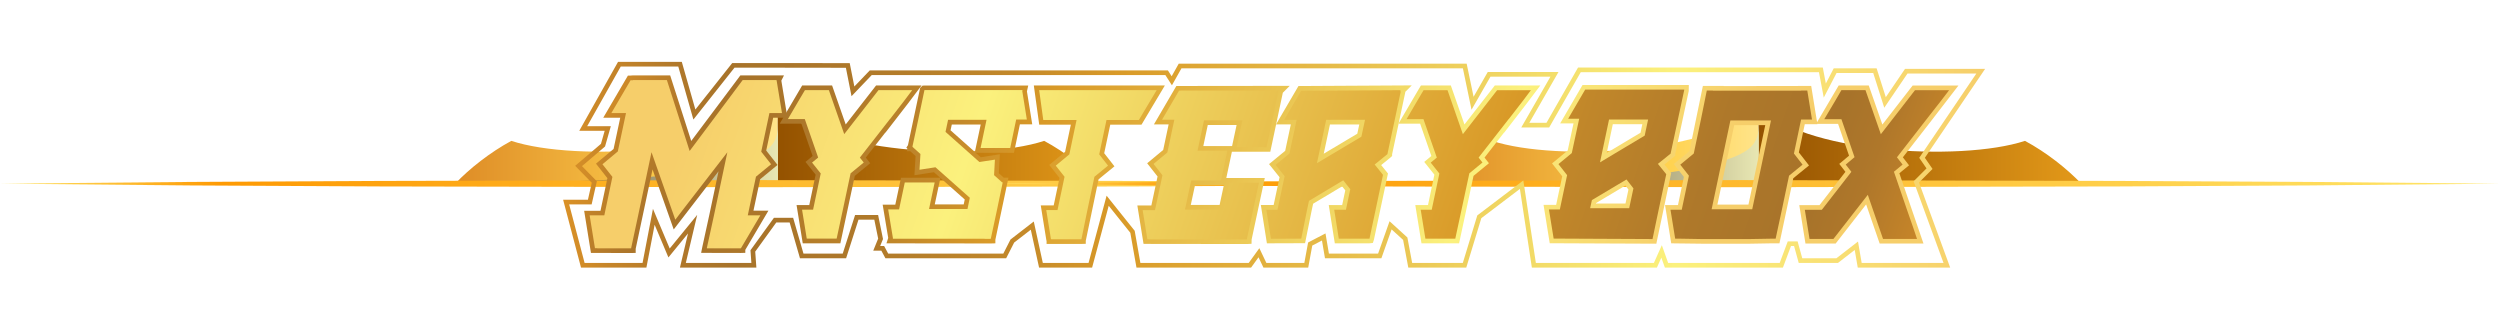 <svg width="808" height="107" viewBox="0 0 808 107" fill="none" xmlns="http://www.w3.org/2000/svg">
<path fill-rule="evenodd" clip-rule="evenodd" d="M147.221 59.255H251.363V34C238.481 49.304 186.342 52.461 165.256 45.529C158.408 49.235 151.696 54.52 147.221 59.255Z" fill="url(#paint0_linear_3573_11130)"/>
<path fill-rule="evenodd" clip-rule="evenodd" d="M355.573 59.255H251.363V34C264.245 49.304 316.384 52.461 337.47 45.529C344.385 49.235 351.03 54.52 355.573 59.255Z" fill="url(#paint1_linear_3573_11130)"/>
<g style="mix-blend-mode:screen">
<path fill-rule="evenodd" clip-rule="evenodd" d="M241.734 51.363C220.445 58.912 180.782 58.569 158.543 59.255H251.43V40.108C251.362 45.667 249.667 48.549 241.734 51.363Z" fill="url(#paint2_linear_3573_11130)"/>
</g>
<path d="M490.864 59.355L429.509 59.932L368.153 60.255L245.42 60.508L122.71 60.255L61.355 59.932L0 59.355L61.355 58.802L122.71 58.479L245.42 58.202L368.153 58.479L429.509 58.802L490.864 59.355Z" fill="url(#paint3_linear_3573_11130)"/>
<path fill-rule="evenodd" clip-rule="evenodd" d="M464.221 59.255H568.363V34C555.481 49.304 503.342 52.461 482.256 45.529C475.408 49.235 468.696 54.52 464.221 59.255Z" fill="url(#paint4_linear_3573_11130)"/>
<path fill-rule="evenodd" clip-rule="evenodd" d="M672.573 59.255H568.363V34C581.245 49.304 633.384 52.461 654.47 45.529C661.385 49.235 668.03 54.52 672.573 59.255Z" fill="url(#paint5_linear_3573_11130)"/>
<g style="mix-blend-mode:screen">
<path fill-rule="evenodd" clip-rule="evenodd" d="M558.734 51.363C537.445 58.912 497.782 58.569 475.543 59.255H568.43V40.108C568.362 45.667 566.667 48.549 558.734 51.363Z" fill="url(#paint6_linear_3573_11130)"/>
</g>
<path d="M807.864 59.355L746.509 59.932L685.153 60.255L562.42 60.508L439.71 60.255L378.355 59.932L317 59.355L378.355 58.802L439.71 58.479L562.42 58.202L685.153 58.479L746.509 58.802L807.864 59.355Z" fill="url(#paint7_linear_3573_11130)"/>
<g filter="url(#filter0_d_3573_11130)">
<path d="M239.394 81.759L226.606 81.729L226.967 79.908L229.284 69.302L232.233 55.355L217.745 74.161L210.899 54.753L205.453 80.405V81.744L203.949 81.774L190.995 81.744L188.799 68.128H194.079L196.306 57.582L192.62 52.888L198.307 48.149L200.458 38.054H194.967L202.941 24.438H203.633L204.596 24.363H216.601L223.402 45.561L239.289 24.363H253.386L252.529 26.063L254.499 38.054H249.896L247.639 48.645L251.295 53.309L245.683 57.928L243.517 68.098H248.346L240.884 80.751V81.714L239.394 81.759ZM230.292 78.75L238.597 78.735L243.095 71.107H239.816L242.96 56.273L247.112 52.858L244.404 49.413L247.458 35.045H250.964L249.715 27.447H248.557L248.587 27.372H240.779L222.319 52.03L214.42 27.372L204.671 27.432L200.218 35.045H204.189L201.045 49.773L196.802 53.294L199.556 56.784L196.547 71.092H192.334L193.553 78.69L202.715 78.72L210.177 43.59L218.723 67.842L219.084 67.376L237.905 43.063L230.292 78.75Z" fill="url(#paint8_linear_3573_11130)"/>
<path d="M271.605 78.644H259.449L257.448 66.278H261.555L263.616 56.453L260.337 52.331L262.639 50.42L259.013 39.979H252.002L259.268 27.612H268.927L273.335 40.22L283.16 27.612H297.859L293.39 33.54L286.139 42.913V42.838L279.82 50.932L281.249 52.752L276.269 56.844L271.605 78.644ZM262.007 75.635H269.168L273.531 55.205L277.052 52.316L275.983 50.962L289.148 34.112L291.826 30.621H284.619L272.312 46.433L266.791 30.621H260.984L257.252 36.97H261.164L266.174 51.398L264.534 52.752L266.866 55.671L264.008 69.272H260.999L262.007 75.635Z" fill="url(#paint9_linear_3573_11130)"/>
<path d="M320.2 78.689L286.5 78.644L287.071 76.899L285.281 66.157H289.358L291.209 57.446H303.861L301.845 55.656L295.542 56.634L295.918 50.42L294.188 48.871H293.104L293.255 48.028L292.924 47.727L293.45 46.93L297.392 28.41L298.159 27.672L298.806 27.642H332.326L331.905 29.538L333.62 40.175H329.633L327.707 49.382H315.356L316.98 50.826L323.149 49.849L322.818 55.987L324.428 57.431H325.932L321.705 77.471V78.644L320.2 78.689ZM289.915 75.635H319.027L322.412 59.628L319.749 57.236L319.959 53.369L316.048 53.986L303.907 43.184L305.17 37.226H320.682L318.756 46.328H325.27L327.196 37.121H330.1L329.046 30.621H300.01L296.775 45.847H297.723L296.866 47.201L299.032 49.141L298.791 53.083L302.808 52.466L315.1 63.374L313.911 69.061H298.4L300.221 60.455H293.661L291.81 69.166H288.847L289.915 75.635ZM302.116 66.052H311.474L311.805 64.472L303.937 57.491L302.116 66.052ZM307.216 42.115L315.085 49.111L316.965 40.25H307.623L307.216 42.115Z" fill="url(#paint10_linear_3573_11130)"/>
<path d="M349.417 78.84H338.254V77.907L338.164 77.531L336.373 66.383H340.556L342.436 57.507L339.112 53.309L344.242 49.066L346.092 40.295H335.877L334.132 27.627H376.483L368.93 40.295H358.835L356.88 49.518L360.189 53.76L355.059 57.958L350.922 77.817V78.795L349.417 78.84ZM341.143 75.831L348.259 75.816L352.336 56.303L356.007 53.294L353.645 50.255L356.398 37.271H367.23L371.202 30.621H337.592L338.51 37.271H349.823L346.98 50.706L343.309 53.745L345.671 56.739L342.978 69.392H339.879L340.917 75.786L341.143 75.831Z" fill="url(#paint11_linear_3573_11130)"/>
<path d="M402.977 78.87L369.592 78.825L367.591 66.413H372.12L374.121 57.04L370.766 52.767L375.941 48.464L375.971 48.344L377.702 40.205H372.947L380.199 27.793L416.833 27.748L414.607 29.974L410.56 49.051H398.148L396.342 57.521H408.784L404.527 77.411L404.496 78.795L402.977 78.87ZM372.827 75.861H401.773L405.053 60.575H398.463L396.613 69.256H381.147L383.795 56.844H393.423L394.838 50.225H385.209L387.932 37.391H403.398L401.548 46.072H408.137L411.372 30.817H409.582L409.612 30.772L381.944 30.787L378.198 37.196H381.388L380.981 39.182L378.604 50.149L374.918 53.203L377.325 56.273L376.844 58.62L374.572 69.437H371.127L372.165 75.831L372.827 75.861ZM384.863 66.232H394.176L395.545 59.838H386.232L384.863 66.232ZM388.91 47.216H398.208L399.667 40.4H390.354L388.91 47.216Z" fill="url(#paint12_linear_3573_11130)"/>
<path d="M409.461 78.644L407.505 66.262H411.643L413.553 57.281L410.153 53.038L415.374 48.75L417.194 40.205H412.41L419.662 27.808L456.281 27.597L454.174 29.703L454.19 29.824L449.932 49.849V50.405L449.375 50.932L446.396 53.354L448.593 56.077L444.049 77.486L443.703 78.524L442.545 78.644H431.412L429.456 66.278H433.789L434.797 61.523L433.774 60.229L424.401 65.841L423.889 68.233L421.798 78.599L409.461 78.644ZM433.969 75.635H441.371L445.358 56.874L442.184 52.933L447.043 48.961L450.94 30.636L421.392 30.817L417.646 37.211H420.895L418.082 50.42L414.351 53.489L416.788 56.528L414.08 69.302H411.026L412.034 75.65L419.331 75.62L421.723 63.961L434.481 56.318L438.016 60.786L436.211 69.302H432.961L433.969 75.635ZM423.453 55.791L427.425 37.211H443.056L441.356 45.124L423.453 55.791ZM429.847 40.22L427.831 49.683L438.678 43.214L439.325 40.22H429.847Z" fill="url(#paint13_linear_3573_11130)"/>
<path d="M471.581 78.644H459.425L457.424 66.278H461.531L463.593 56.453L460.313 52.331L462.615 50.42L458.989 39.979H451.978L459.245 27.612H468.903L473.312 40.22L483.136 27.612H497.835L493.366 33.54L486.115 42.913V42.838L479.796 50.932L481.225 52.752L476.245 56.844L471.581 78.644ZM461.983 75.635H469.159L473.522 55.205L477.043 52.316L475.974 50.962L489.139 34.112L491.817 30.621H484.61L472.304 46.433L466.782 30.621H460.975L457.244 36.97H461.155L466.165 51.398L464.525 52.752L466.857 55.671L463.999 69.272H460.99L461.983 75.635Z" fill="url(#paint14_linear_3573_11130)"/>
<path d="M535.326 78.765L500.874 78.615L498.873 66.203H502.95L504.906 56.98L501.626 52.813L506.681 48.645L508.562 39.874H504.244L511.48 27.462H545.828L545.798 29.433L541.465 49.623V50.33L537.944 53.174L540.141 55.897L535.326 78.765ZM503.431 75.606L532.874 75.741L536.906 56.679L533.717 52.737L538.561 48.826L542.488 30.471H513.196L509.464 36.865H512.263L509.374 50.3L505.778 53.264L508.11 56.228L505.357 69.212H502.378L503.431 75.606ZM527.774 68.79H512.067L513.165 63.705L526.044 56.017L529.519 60.501L527.774 68.79ZM515.813 65.781H525.352L526.315 61.253L525.322 59.974L515.843 65.631L515.813 65.781ZM514.941 55.521L518.822 37.121H534.514L532.889 44.764L514.941 55.521ZM521.26 40.145L519.304 49.413L530.226 42.883L530.798 40.145H521.26Z" fill="url(#paint15_linear_3573_11130)"/>
<path d="M549.83 78.765L540.141 78.645L538.14 66.278H542.322L544.233 57.176L540.953 53.008L546.038 48.811L550.371 27.778H557.111L557.081 27.823L585.381 27.778L587.382 40.145H583.304L581.394 49.262L584.673 53.475L579.588 57.612L575.12 78.645H572.472L565.672 78.765H549.83ZM542.698 75.636H543.014L549.86 75.756H565.642L572.683 75.636L576.85 55.957L580.476 52.993L578.144 49.999L580.852 37.136H583.831L582.748 30.787L582.071 30.832H552.824L551.184 38.956L548.761 50.481L545.136 53.475L547.468 56.438L544.759 69.317H541.675L542.698 75.636ZM567.537 69.136H551.349L558.044 37.437H574.232L567.537 69.136ZM555.065 66.127H565.1L570.531 40.446H560.496L555.065 66.127Z" fill="url(#paint16_linear_3573_11130)"/>
<path d="M621.669 78.72H607.512L603.134 66.067L593.279 78.72H583.53L581.529 66.308H588.059L596.439 55.535L594.453 52.963L597.612 50.315L594.062 40.024H586.961L594.272 27.612H603.976L608.384 40.25L618.164 27.642H632.968L623.881 39.438L615.004 50.842L617.005 53.429L613.876 56.002L621.669 78.72ZM609.648 75.711H617.471L610.34 54.994L612.823 52.948L611.183 50.827L626.874 30.666H619.623L607.346 46.478L601.825 30.621H595.987L592.226 37.015H596.183L601.118 51.293L598.861 53.188L601.704 53.158V53.204H598.861L598.59 53.429L600.245 55.566L589.533 69.347H585.065L586.103 75.741H591.82L604.172 59.883L609.648 75.711Z" fill="url(#paint17_linear_3573_11130)"/>
<path d="M252.739 36.549H248.677L246.029 49.022L249.219 53.084L244.329 57.1L241.681 69.603H245.743L239.485 80.209H239.409V80.254H228.487V80.209H228.442L230.759 69.603L235.077 49.217L220.302 68.324L218.256 71.017L217.309 68.324L210.568 49.187L206.251 69.618L203.979 80.225V80.27H193.041V80.225H192.289L190.574 69.603H195.313L197.931 57.176L194.711 53.084L199.676 48.946L202.324 36.549H197.585L203.798 25.943H204.566L204.611 25.867H213.638H214.886H215.533L222.89 48.796L240.041 25.867H250.964L250.919 25.943H250.994L252.739 36.549Z" fill="url(#paint18_linear_3573_11130)"/>
<path d="M294.835 29.117L292.187 32.637L287.643 38.505V38.46L277.909 50.932L279.158 52.527L274.915 56.017L272.418 67.767L270.402 77.125H262.714H260.743L259.224 67.767H262.789L265.257 56.062L262.458 52.542L264.429 50.917L260.111 38.49H254.65L258.065 32.653L260.156 29.132H262.127H267.889L272.854 43.349L283.927 29.132H289.689H294.835V29.117Z" fill="url(#paint19_linear_3573_11130)"/>
<path d="M302.086 58.951L300.266 67.556H312.693L313.445 63.916L302.342 54.061L297.182 54.859L297.483 49.773L294.91 47.456L294.985 47.336H294.91L296.806 38.505L298.776 29.147L298.822 29.102H330.476L330.401 29.448L331.875 38.625H328.43L326.504 47.833H316.921L318.846 38.73H306.419L305.592 42.627L316.544 52.361L321.554 51.594L321.284 56.604L323.856 58.921H324.082L322.231 67.827L320.26 77.005L320.215 77.155H320.17V77.2H318.199V77.155H298.19H288.561L288.606 77.035L287.057 67.677H290.577L292.428 58.966H302.086V58.951Z" fill="url(#paint20_linear_3573_11130)"/>
<path d="M347.943 38.791H337.186L335.862 29.132H373.835L368.073 38.791H357.617L355.27 49.894L358.113 53.535L353.72 57.13L351.448 67.887L349.523 77.29H349.447V77.335H339.789V77.29H339.668L338.149 67.887H341.789L344.061 57.13L341.218 53.535L345.611 49.894L347.943 38.791Z" fill="url(#paint21_linear_3573_11130)"/>
<path d="M375.565 38.716L381.057 29.313H381.508L381.553 29.268H413.208L413.162 29.313H413.208V29.358L411.237 38.716L409.341 47.577H399.682L401.533 38.896H389.136L387.045 48.706H396.673L394.627 58.334H384.999L382.983 67.737H395.379L397.23 59.056H406.889L404.993 67.918L402.977 77.276V77.321H402.932V77.366H371.278V77.321H370.826L369.307 67.918H373.294L373.339 67.722L375.355 58.319L375.701 56.649L372.827 52.978L377.265 49.307L377.416 48.706L379.507 38.896L379.552 38.701H375.565V38.716Z" fill="url(#paint22_linear_3573_11130)"/>
<path d="M442.545 77.14H434.661H432.691L431.216 67.782H435.007L436.407 61.147L434.135 58.274L423.062 64.909L422.415 67.948L420.564 77.125L410.755 77.17L409.281 67.812H412.876L415.193 56.935L412.275 53.294L416.743 49.623L419.06 38.746H415.043L420.534 29.343L452.64 29.147L452.595 29.192L452.67 29.794L450.744 38.896L448.427 49.728V49.803L444.29 53.174L446.983 56.514L444.561 67.963L442.635 77.065L442.59 77.185H442.545V77.14ZM428.628 38.715L425.635 52.737L440.002 44.177L441.176 38.715H428.628Z" fill="url(#paint23_linear_3573_11130)"/>
<path d="M494.811 29.117L492.163 32.637L487.619 38.505V38.46L477.885 50.932L479.134 52.527L474.891 56.017L472.364 67.782L470.348 77.14H462.66H460.689L459.17 67.782H462.735L465.203 56.077L462.404 52.557L464.375 50.932L460.057 38.505H454.596L458.011 32.667L460.102 29.147H462.073H467.835L472.8 43.364L483.873 29.147H489.635H494.811V29.117Z" fill="url(#paint24_linear_3573_11130)"/>
<path d="M542.322 38.52L539.975 49.473V49.623L535.838 52.963L538.531 56.303L536.064 67.858L534.093 77.261L502.363 77.11H502.138L500.618 67.707H504.139L506.486 56.604L503.687 53.039L508.005 49.473L510.397 38.37H506.832L512.323 28.967H512.368H514.294H522.012H544.143H544.338V29.117L542.322 38.52ZM525.683 58.003L514.504 64.668L513.933 67.286H526.555L527.924 60.877L525.683 58.003ZM517.122 52.467L531.565 43.831L532.664 38.641H520.041L517.122 52.467Z" fill="url(#paint25_linear_3573_11130)"/>
<path d="M582.583 53.219L578.22 56.785L575.903 67.782L573.887 77.14H572.442L565.642 77.261H549.83L543.015 77.14H541.42L539.9 67.782H543.541L545.858 56.785L543.06 53.219L547.423 49.623L549.74 38.626L551.635 29.268H553.606L553.561 29.313H582.101L582.146 29.268H584.117L585.637 38.626H582.116L579.799 49.623L582.583 53.219ZM572.382 38.941H559.263L553.2 67.632H566.319L572.382 38.941Z" fill="url(#paint26_linear_3573_11130)"/>
<path d="M622.677 38.52L613.093 50.842L614.914 53.188L612.115 55.505L616.358 67.857L618.404 73.725L619.578 77.215H614.387H608.595L603.675 62.968L592.572 77.215H586.81H584.839L584.267 73.65L583.32 67.812H588.811L598.364 55.535L596.544 53.188L599.387 50.796L595.145 38.52H589.608L593.099 32.652L595.145 29.132H597.161H602.923L607.888 43.379L618.916 29.162H624.678H629.944L627.251 32.682L622.677 38.52ZM600.2 53.143V53.188V53.143Z" fill="url(#paint27_linear_3573_11130)"/>
<path fill-rule="evenodd" clip-rule="evenodd" d="M199.748 20H220.359L224.746 35.399L236.654 20.376H253.522L274.631 20.407L276.125 27.958L281.109 22.753H377.466L378.682 24.648L380.962 20.587H474.028L476.261 31.281L480.849 23.265H503.708L494.275 39.694H499.82L510.021 21.835H589.133L590.109 26.992L592.657 22.091H606.527L609.49 31.414L615.704 22.257H641.592L622.114 51.003L624.6 54.601L620.224 58.978L630.298 86.483H600.423L599.445 80.788L594.033 84.979H581.347L579.843 79.517H578.847L576.244 86.483H538.091L536.948 83.279L535.513 86.483H495.097L491.233 61.053L478.76 70.521L473.899 86.483H455.16L453.482 77.527L449.766 74.142L446.462 83.474H428.234L427.262 77.73L424.126 79.367L422.816 86.483H408.339L406.755 83.155L404.355 86.483H367.307L365.32 75.234L358.334 66.509L352.973 86.483H335.828L333.154 74.236L327.775 78.399L325.19 83.474H286.17L284.846 81.007H282.237L283.822 77.113L282.575 70.987H277.465L273.463 83.474H258.552L255.212 71.905H250.897L244.091 81.316L244.46 86.483H219.758L222.369 75.45L216.033 83.202L211.577 72.646L208.918 86.483H187.783L182 64.548H190.018L191.254 59.065L185.891 53.59L194.231 46.49L195.43 42.281H187.211L199.748 20ZM200.627 21.505L189.784 40.777H197.423L195.553 47.34L188.095 53.69L192.902 58.597L191.22 66.052H183.953L188.942 84.979H207.675L211.035 67.493L216.448 80.317L225.337 69.442L221.66 84.979H242.844L242.551 80.878L250.128 70.4H256.344L259.684 81.97H272.365L276.367 69.483H283.805L285.387 77.258L284.474 79.502H285.746L287.07 81.97H324.268L326.587 77.416L334.116 71.589L337.039 84.979H351.819L357.652 63.249L366.734 74.594L368.569 84.979H403.585L407.022 80.213L409.29 84.979H421.563L422.78 78.374L428.4 75.438L429.505 81.97H445.398L449.105 71.503L454.868 76.754L456.409 84.979H472.785L477.462 69.617L492.34 58.324L496.39 84.979H534.538L537.106 79.246L539.152 84.979H575.2L577.803 78.013H580.989L582.493 83.474H593.519L600.504 78.066L601.691 84.979H628.145L618.481 58.593L622.649 54.425L620.291 51.012L638.756 23.761H616.501L608.994 34.824L605.427 23.596H593.571L589.439 31.543L587.887 23.34H510.894L500.694 41.198H491.676L501.109 24.769H481.722L475.598 35.468L472.806 22.091H381.843L378.768 27.568L376.644 24.258H281.751L275.21 31.088L273.394 21.91L253.522 21.881H237.381L224.103 38.632L219.223 21.505H200.627Z" fill="url(#paint28_linear_3573_11130)"/>
</g>
<defs>
<filter id="filter0_d_3573_11130" x="162" y="0" width="499.593" height="106.483" filterUnits="userSpaceOnUse" color-interpolation-filters="sRGB">
<feFlood flood-opacity="0" result="BackgroundImageFix"/>
<feColorMatrix in="SourceAlpha" type="matrix" values="0 0 0 0 0 0 0 0 0 0 0 0 0 0 0 0 0 0 127 0" result="hardAlpha"/>
<feOffset/>
<feGaussianBlur stdDeviation="10"/>
<feComposite in2="hardAlpha" operator="out"/>
<feColorMatrix type="matrix" values="0 0 0 0 0 0 0 0 0 0 0 0 0 0 0 0 0 0 1 0"/>
<feBlend mode="normal" in2="BackgroundImageFix" result="effect1_dropShadow_3573_11130"/>
<feBlend mode="normal" in="SourceGraphic" in2="effect1_dropShadow_3573_11130" result="shape"/>
</filter>
<linearGradient id="paint0_linear_3573_11130" x1="147.221" y1="46.626" x2="251.384" y2="46.626" gradientUnits="userSpaceOnUse">
<stop stop-color="#DE8C26"/>
<stop offset="0.718" stop-color="#FFD24F"/>
<stop offset="1" stop-color="#FFE48A"/>
</linearGradient>
<linearGradient id="paint1_linear_3573_11130" x1="251.384" y1="46.626" x2="355.548" y2="46.626" gradientUnits="userSpaceOnUse">
<stop stop-color="#945200"/>
<stop offset="1" stop-color="#E39919"/>
</linearGradient>
<linearGradient id="paint2_linear_3573_11130" x1="158.51" y1="49.694" x2="251.384" y2="49.694" gradientUnits="userSpaceOnUse">
<stop stop-color="#473626"/>
<stop offset="1" stop-color="#E8E7B3"/>
</linearGradient>
<linearGradient id="paint3_linear_3573_11130" x1="0" y1="59.362" x2="490.862" y2="59.362" gradientUnits="userSpaceOnUse">
<stop stop-color="#FFE668"/>
<stop offset="0.145" stop-color="#FE9A03"/>
<stop offset="1" stop-color="#FFE668"/>
</linearGradient>
<linearGradient id="paint4_linear_3573_11130" x1="464.221" y1="46.626" x2="568.384" y2="46.626" gradientUnits="userSpaceOnUse">
<stop stop-color="#DE8C26"/>
<stop offset="0.718" stop-color="#FFD24F"/>
<stop offset="1" stop-color="#FFE48A"/>
</linearGradient>
<linearGradient id="paint5_linear_3573_11130" x1="568.384" y1="46.626" x2="672.548" y2="46.626" gradientUnits="userSpaceOnUse">
<stop stop-color="#945200"/>
<stop offset="1" stop-color="#E39919"/>
</linearGradient>
<linearGradient id="paint6_linear_3573_11130" x1="475.51" y1="49.694" x2="568.384" y2="49.694" gradientUnits="userSpaceOnUse">
<stop stop-color="#473626"/>
<stop offset="1" stop-color="#E8E7B3"/>
</linearGradient>
<linearGradient id="paint7_linear_3573_11130" x1="317" y1="59.362" x2="807.862" y2="59.362" gradientUnits="userSpaceOnUse">
<stop stop-color="#FFE668"/>
<stop offset="0.145" stop-color="#FE9A03"/>
<stop offset="1" stop-color="#FFE668"/>
</linearGradient>
<linearGradient id="paint8_linear_3573_11130" x1="188.944" y1="37.159" x2="501.208" y2="186.27" gradientUnits="userSpaceOnUse">
<stop stop-color="#DA9127"/>
<stop offset="0.032" stop-color="#C68529"/>
<stop offset="0.084" stop-color="#AF772A"/>
<stop offset="0.12" stop-color="#A7732A"/>
<stop offset="0.205" stop-color="#AE782A"/>
<stop offset="0.312" stop-color="#C1872A"/>
<stop offset="0.39" stop-color="#D99A28"/>
<stop offset="0.782" stop-color="#FBF17D"/>
<stop offset="1" stop-color="#F6CE6A"/>
</linearGradient>
<linearGradient id="paint9_linear_3573_11130" x1="199.391" y1="15.281" x2="511.655" y2="164.392" gradientUnits="userSpaceOnUse">
<stop stop-color="#DA9127"/>
<stop offset="0.032" stop-color="#C68529"/>
<stop offset="0.084" stop-color="#AF772A"/>
<stop offset="0.12" stop-color="#A7732A"/>
<stop offset="0.205" stop-color="#AE782A"/>
<stop offset="0.312" stop-color="#C1872A"/>
<stop offset="0.39" stop-color="#D99A28"/>
<stop offset="0.782" stop-color="#FBF17D"/>
<stop offset="1" stop-color="#F6CE6A"/>
</linearGradient>
<linearGradient id="paint10_linear_3573_11130" x1="205.104" y1="3.316" x2="517.368" y2="152.427" gradientUnits="userSpaceOnUse">
<stop stop-color="#DA9127"/>
<stop offset="0.032" stop-color="#C68529"/>
<stop offset="0.084" stop-color="#AF772A"/>
<stop offset="0.12" stop-color="#A7732A"/>
<stop offset="0.205" stop-color="#AE782A"/>
<stop offset="0.312" stop-color="#C1872A"/>
<stop offset="0.39" stop-color="#D99A28"/>
<stop offset="0.782" stop-color="#FBF17D"/>
<stop offset="1" stop-color="#F6CE6A"/>
</linearGradient>
<linearGradient id="paint11_linear_3573_11130" x1="213.969" y1="-15.248" x2="526.233" y2="133.864" gradientUnits="userSpaceOnUse">
<stop stop-color="#DA9127"/>
<stop offset="0.032" stop-color="#C68529"/>
<stop offset="0.084" stop-color="#AF772A"/>
<stop offset="0.12" stop-color="#A7732A"/>
<stop offset="0.205" stop-color="#AE782A"/>
<stop offset="0.312" stop-color="#C1872A"/>
<stop offset="0.39" stop-color="#D99A28"/>
<stop offset="0.782" stop-color="#FBF17D"/>
<stop offset="1" stop-color="#F6CE6A"/>
</linearGradient>
<linearGradient id="paint12_linear_3573_11130" x1="220.596" y1="-29.127" x2="532.86" y2="119.984" gradientUnits="userSpaceOnUse">
<stop stop-color="#DA9127"/>
<stop offset="0.032" stop-color="#C68529"/>
<stop offset="0.084" stop-color="#AF772A"/>
<stop offset="0.12" stop-color="#A7732A"/>
<stop offset="0.205" stop-color="#AE782A"/>
<stop offset="0.312" stop-color="#C1872A"/>
<stop offset="0.39" stop-color="#D99A28"/>
<stop offset="0.782" stop-color="#FBF17D"/>
<stop offset="1" stop-color="#F6CE6A"/>
</linearGradient>
<linearGradient id="paint13_linear_3573_11130" x1="228.029" y1="-44.692" x2="540.293" y2="104.419" gradientUnits="userSpaceOnUse">
<stop stop-color="#DA9127"/>
<stop offset="0.032" stop-color="#C68529"/>
<stop offset="0.084" stop-color="#AF772A"/>
<stop offset="0.12" stop-color="#A7732A"/>
<stop offset="0.205" stop-color="#AE782A"/>
<stop offset="0.312" stop-color="#C1872A"/>
<stop offset="0.39" stop-color="#D99A28"/>
<stop offset="0.782" stop-color="#FBF17D"/>
<stop offset="1" stop-color="#F6CE6A"/>
</linearGradient>
<linearGradient id="paint14_linear_3573_11130" x1="236.521" y1="-62.475" x2="548.785" y2="86.636" gradientUnits="userSpaceOnUse">
<stop stop-color="#DA9127"/>
<stop offset="0.032" stop-color="#C68529"/>
<stop offset="0.084" stop-color="#AF772A"/>
<stop offset="0.12" stop-color="#A7732A"/>
<stop offset="0.205" stop-color="#AE782A"/>
<stop offset="0.312" stop-color="#C1872A"/>
<stop offset="0.39" stop-color="#D99A28"/>
<stop offset="0.782" stop-color="#FBF17D"/>
<stop offset="1" stop-color="#F6CE6A"/>
</linearGradient>
<linearGradient id="paint15_linear_3573_11130" x1="237.514" y1="-83.459" x2="549.778" y2="65.652" gradientUnits="userSpaceOnUse">
<stop stop-color="#DA9127"/>
<stop offset="0.032" stop-color="#C68529"/>
<stop offset="0.084" stop-color="#AF772A"/>
<stop offset="0.12" stop-color="#A7732A"/>
<stop offset="0.205" stop-color="#AE782A"/>
<stop offset="0.312" stop-color="#C1872A"/>
<stop offset="0.39" stop-color="#D99A28"/>
<stop offset="0.782" stop-color="#FBF17D"/>
<stop offset="1" stop-color="#F6CE6A"/>
</linearGradient>
<linearGradient id="paint16_linear_3573_11130" x1="244.763" y1="-98.641" x2="557.028" y2="50.47" gradientUnits="userSpaceOnUse">
<stop stop-color="#DA9127"/>
<stop offset="0.032" stop-color="#C68529"/>
<stop offset="0.084" stop-color="#AF772A"/>
<stop offset="0.12" stop-color="#A7732A"/>
<stop offset="0.205" stop-color="#AE782A"/>
<stop offset="0.312" stop-color="#C1872A"/>
<stop offset="0.39" stop-color="#D99A28"/>
<stop offset="0.782" stop-color="#FBF17D"/>
<stop offset="1" stop-color="#F6CE6A"/>
</linearGradient>
<linearGradient id="paint17_linear_3573_11130" x1="253.217" y1="-116.345" x2="565.482" y2="32.766" gradientUnits="userSpaceOnUse">
<stop stop-color="#DA9127"/>
<stop offset="0.032" stop-color="#C68529"/>
<stop offset="0.084" stop-color="#AF772A"/>
<stop offset="0.12" stop-color="#A7732A"/>
<stop offset="0.205" stop-color="#AE782A"/>
<stop offset="0.312" stop-color="#C1872A"/>
<stop offset="0.39" stop-color="#D99A28"/>
<stop offset="0.782" stop-color="#FBF17D"/>
<stop offset="1" stop-color="#F6CE6A"/>
</linearGradient>
<linearGradient id="paint18_linear_3573_11130" x1="605.079" y1="185.416" x2="217.702" y2="51.684" gradientUnits="userSpaceOnUse">
<stop stop-color="#DA9127"/>
<stop offset="0.032" stop-color="#C68529"/>
<stop offset="0.084" stop-color="#AF772A"/>
<stop offset="0.12" stop-color="#A7732A"/>
<stop offset="0.205" stop-color="#AE782A"/>
<stop offset="0.312" stop-color="#C1872A"/>
<stop offset="0.39" stop-color="#D99A28"/>
<stop offset="0.782" stop-color="#FBF17D"/>
<stop offset="1" stop-color="#F6CE6A"/>
</linearGradient>
<linearGradient id="paint19_linear_3573_11130" x1="611.031" y1="168.175" x2="223.654" y2="34.443" gradientUnits="userSpaceOnUse">
<stop stop-color="#DA9127"/>
<stop offset="0.032" stop-color="#C68529"/>
<stop offset="0.084" stop-color="#AF772A"/>
<stop offset="0.12" stop-color="#A7732A"/>
<stop offset="0.205" stop-color="#AE782A"/>
<stop offset="0.312" stop-color="#C1872A"/>
<stop offset="0.39" stop-color="#D99A28"/>
<stop offset="0.782" stop-color="#FBF17D"/>
<stop offset="1" stop-color="#F6CE6A"/>
</linearGradient>
<linearGradient id="paint20_linear_3573_11130" x1="614.411" y1="158.383" x2="227.034" y2="24.651" gradientUnits="userSpaceOnUse">
<stop stop-color="#DA9127"/>
<stop offset="0.032" stop-color="#C68529"/>
<stop offset="0.084" stop-color="#AF772A"/>
<stop offset="0.12" stop-color="#A7732A"/>
<stop offset="0.205" stop-color="#AE782A"/>
<stop offset="0.312" stop-color="#C1872A"/>
<stop offset="0.39" stop-color="#D99A28"/>
<stop offset="0.782" stop-color="#FBF17D"/>
<stop offset="1" stop-color="#F6CE6A"/>
</linearGradient>
<linearGradient id="paint21_linear_3573_11130" x1="619.414" y1="143.89" x2="232.037" y2="10.158" gradientUnits="userSpaceOnUse">
<stop stop-color="#DA9127"/>
<stop offset="0.032" stop-color="#C68529"/>
<stop offset="0.084" stop-color="#AF772A"/>
<stop offset="0.12" stop-color="#A7732A"/>
<stop offset="0.205" stop-color="#AE782A"/>
<stop offset="0.312" stop-color="#C1872A"/>
<stop offset="0.39" stop-color="#D99A28"/>
<stop offset="0.782" stop-color="#FBF17D"/>
<stop offset="1" stop-color="#F6CE6A"/>
</linearGradient>
<linearGradient id="paint22_linear_3573_11130" x1="623.145" y1="133.085" x2="235.768" y2="-0.647" gradientUnits="userSpaceOnUse">
<stop stop-color="#DA9127"/>
<stop offset="0.032" stop-color="#C68529"/>
<stop offset="0.084" stop-color="#AF772A"/>
<stop offset="0.12" stop-color="#A7732A"/>
<stop offset="0.205" stop-color="#AE782A"/>
<stop offset="0.312" stop-color="#C1872A"/>
<stop offset="0.39" stop-color="#D99A28"/>
<stop offset="0.782" stop-color="#FBF17D"/>
<stop offset="1" stop-color="#F6CE6A"/>
</linearGradient>
<linearGradient id="paint23_linear_3573_11130" x1="627.419" y1="120.703" x2="240.042" y2="-13.029" gradientUnits="userSpaceOnUse">
<stop stop-color="#DA9127"/>
<stop offset="0.032" stop-color="#C68529"/>
<stop offset="0.084" stop-color="#AF772A"/>
<stop offset="0.12" stop-color="#A7732A"/>
<stop offset="0.205" stop-color="#AE782A"/>
<stop offset="0.312" stop-color="#C1872A"/>
<stop offset="0.39" stop-color="#D99A28"/>
<stop offset="0.782" stop-color="#FBF17D"/>
<stop offset="1" stop-color="#F6CE6A"/>
</linearGradient>
<linearGradient id="paint24_linear_3573_11130" x1="632.325" y1="106.493" x2="244.948" y2="-27.239" gradientUnits="userSpaceOnUse">
<stop stop-color="#DA9127"/>
<stop offset="0.032" stop-color="#C68529"/>
<stop offset="0.084" stop-color="#AF772A"/>
<stop offset="0.12" stop-color="#A7732A"/>
<stop offset="0.205" stop-color="#AE782A"/>
<stop offset="0.312" stop-color="#C1872A"/>
<stop offset="0.39" stop-color="#D99A28"/>
<stop offset="0.782" stop-color="#FBF17D"/>
<stop offset="1" stop-color="#F6CE6A"/>
</linearGradient>
<linearGradient id="paint25_linear_3573_11130" x1="629.133" y1="89.591" x2="241.756" y2="-44.141" gradientUnits="userSpaceOnUse">
<stop stop-color="#DA9127"/>
<stop offset="0.032" stop-color="#C68529"/>
<stop offset="0.084" stop-color="#AF772A"/>
<stop offset="0.12" stop-color="#A7732A"/>
<stop offset="0.205" stop-color="#AE782A"/>
<stop offset="0.312" stop-color="#C1872A"/>
<stop offset="0.39" stop-color="#D99A28"/>
<stop offset="0.782" stop-color="#FBF17D"/>
<stop offset="1" stop-color="#F6CE6A"/>
</linearGradient>
<linearGradient id="paint26_linear_3573_11130" x1="633.288" y1="77.555" x2="245.911" y2="-56.177" gradientUnits="userSpaceOnUse">
<stop stop-color="#DA9127"/>
<stop offset="0.032" stop-color="#C68529"/>
<stop offset="0.084" stop-color="#AF772A"/>
<stop offset="0.12" stop-color="#A7732A"/>
<stop offset="0.205" stop-color="#AE782A"/>
<stop offset="0.312" stop-color="#C1872A"/>
<stop offset="0.39" stop-color="#D99A28"/>
<stop offset="0.782" stop-color="#FBF17D"/>
<stop offset="1" stop-color="#F6CE6A"/>
</linearGradient>
<linearGradient id="paint27_linear_3573_11130" x1="638.044" y1="63.777" x2="250.667" y2="-69.954" gradientUnits="userSpaceOnUse">
<stop stop-color="#DA9127"/>
<stop offset="0.032" stop-color="#C68529"/>
<stop offset="0.084" stop-color="#AF772A"/>
<stop offset="0.12" stop-color="#A7732A"/>
<stop offset="0.205" stop-color="#AE782A"/>
<stop offset="0.312" stop-color="#C1872A"/>
<stop offset="0.39" stop-color="#D99A28"/>
<stop offset="0.782" stop-color="#FBF17D"/>
<stop offset="1" stop-color="#F6CE6A"/>
</linearGradient>
<linearGradient id="paint28_linear_3573_11130" x1="181.998" y1="53.245" x2="641.589" y2="53.245" gradientUnits="userSpaceOnUse">
<stop stop-color="#DA9127"/>
<stop offset="0.032" stop-color="#C68529"/>
<stop offset="0.084" stop-color="#AF772A"/>
<stop offset="0.12" stop-color="#A7732A"/>
<stop offset="0.205" stop-color="#AE782A"/>
<stop offset="0.312" stop-color="#C1872A"/>
<stop offset="0.39" stop-color="#D99A28"/>
<stop offset="0.782" stop-color="#FBF17D"/>
<stop offset="1" stop-color="#F6CE6A"/>
</linearGradient>
</defs>
</svg>
